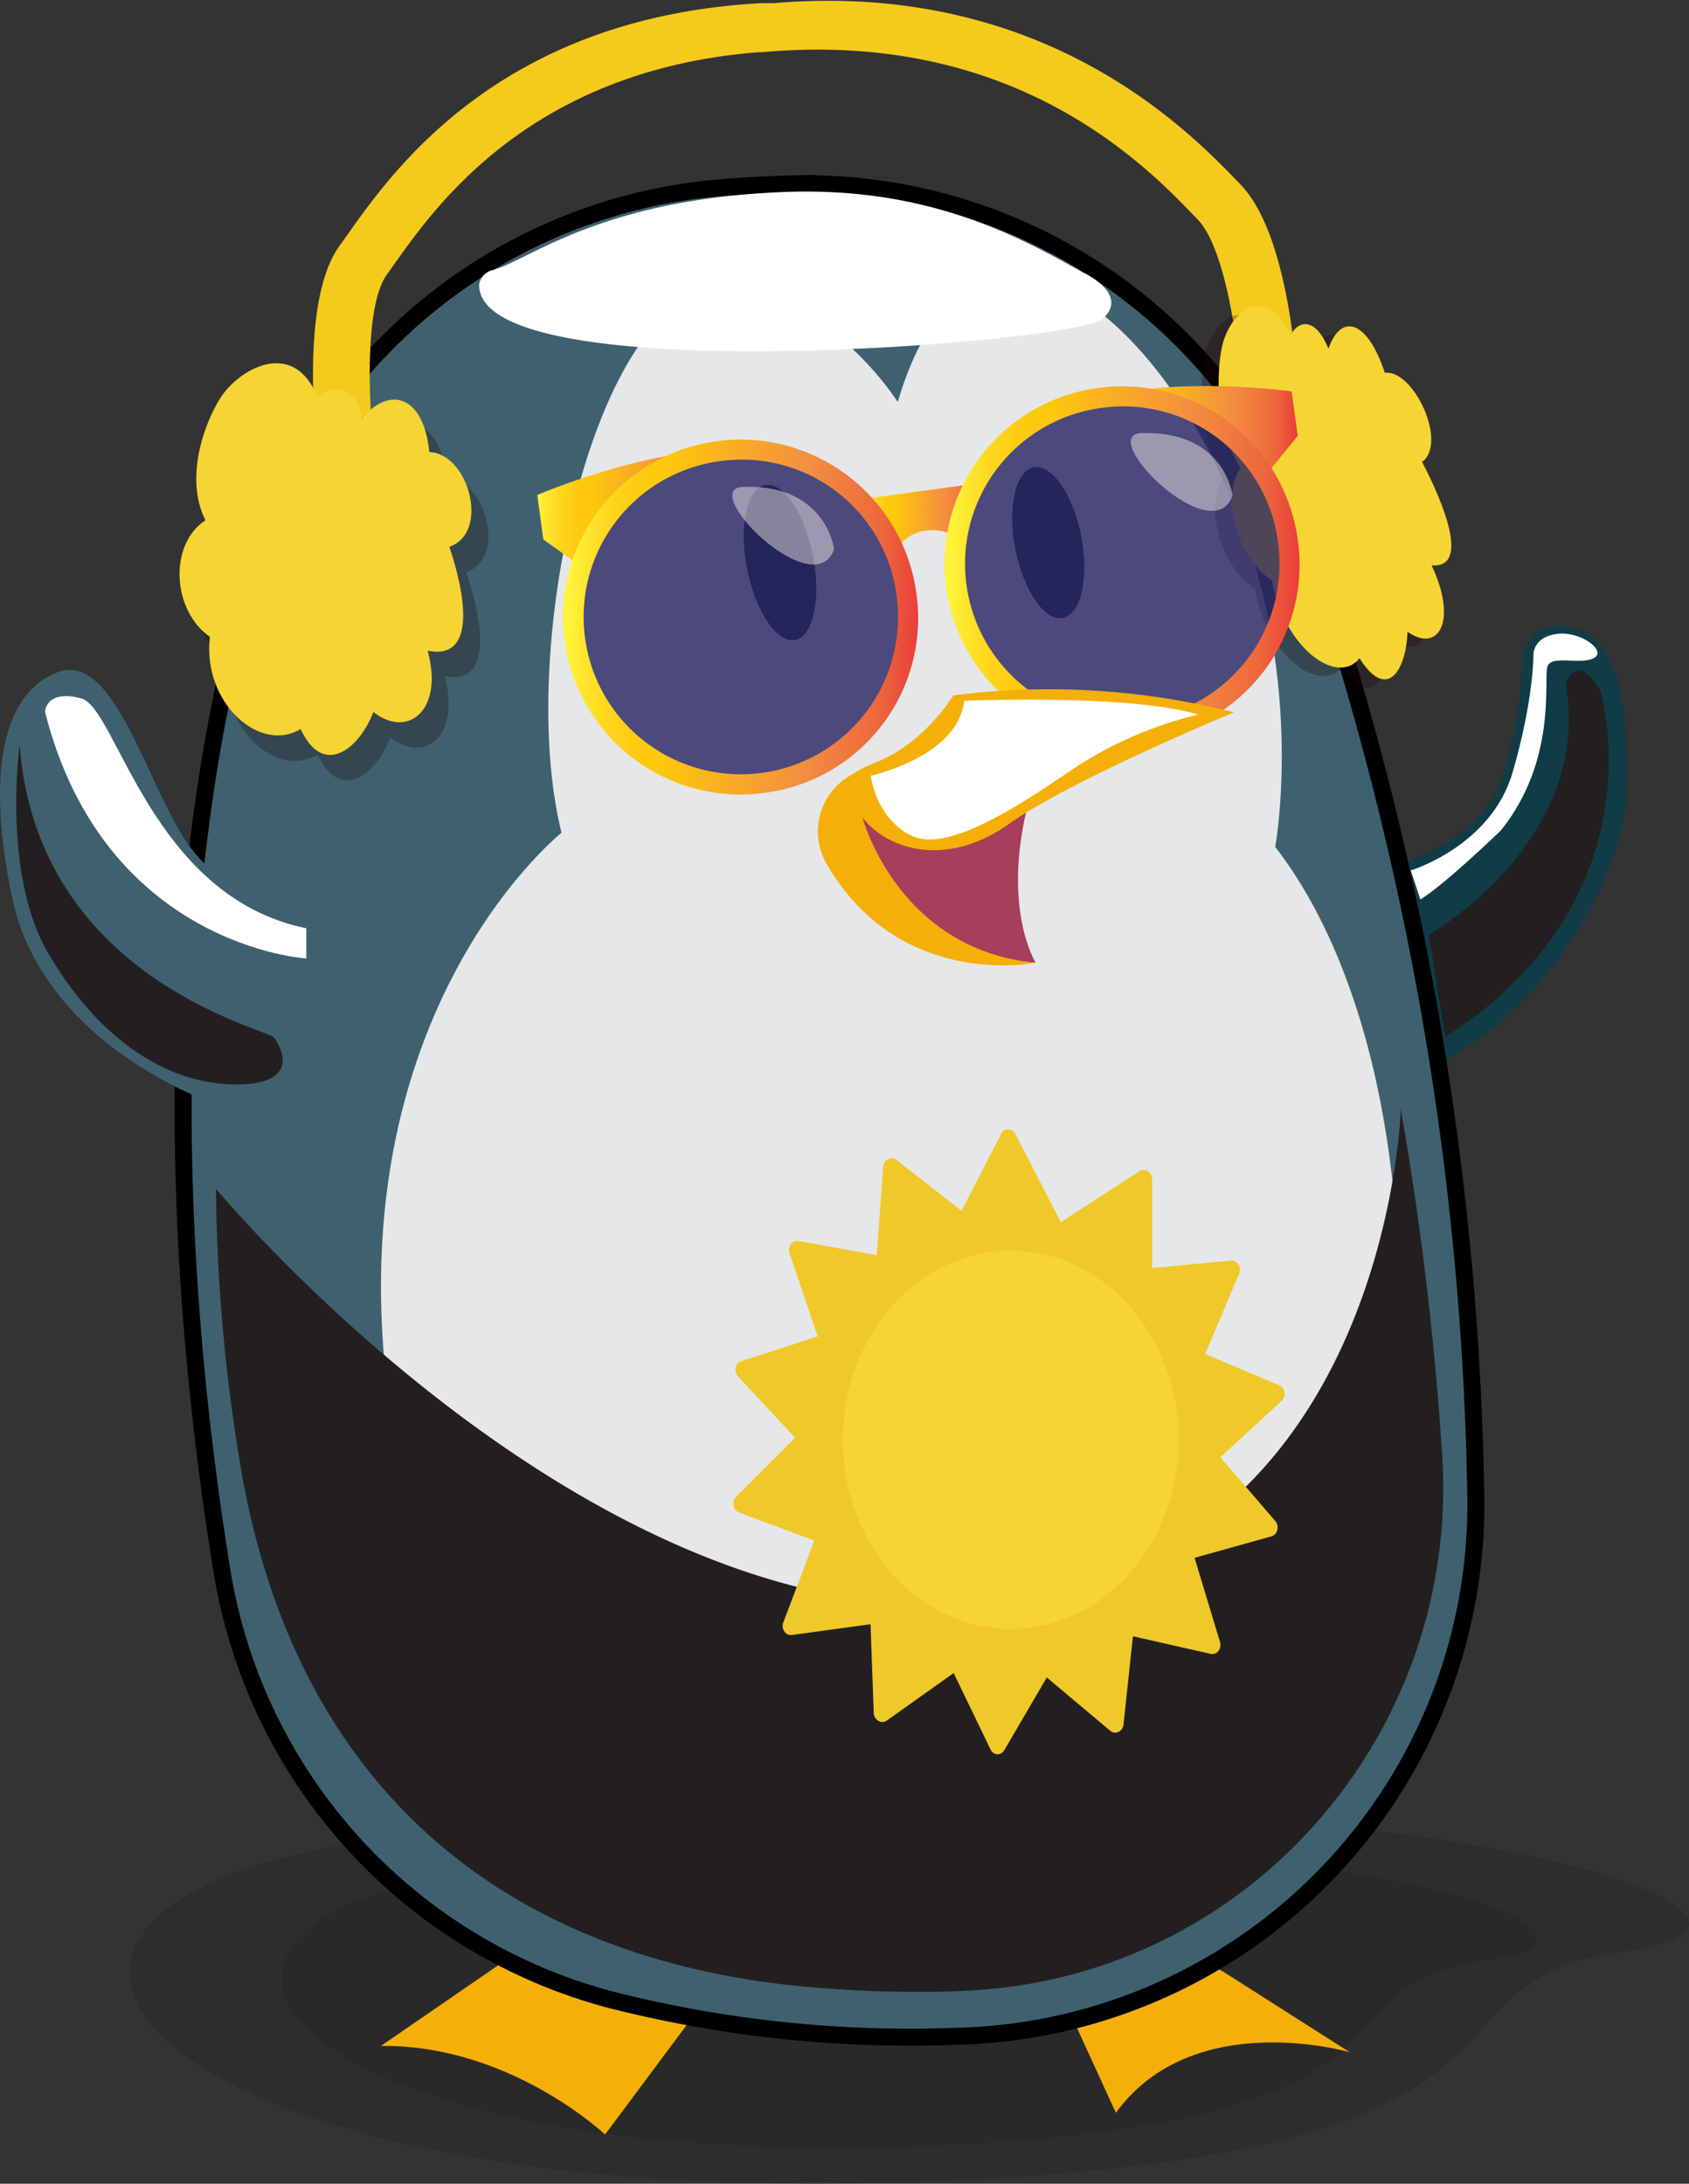 <svg xmlns="http://www.w3.org/2000/svg" xmlns:xlink="http://www.w3.org/1999/xlink" viewBox="0 0 198.95 257.17"><rect x="0" y="0" width="198.95" height="257.17" fill="#333333" stroke="none"/><defs><style>.cls-1{isolation:isolate;}.cls-2,.cls-9{fill:#231f20;}.cls-2{opacity:0.3;}.cls-10,.cls-2,.cls-9{mix-blend-mode:soft-light;}.cls-3{fill:#f4b008;}.cls-4{fill:#0f3c47;}.cls-5,.cls-6{fill:#3f616f;}.cls-5{stroke:#000;stroke-miterlimit:10;stroke-width:2px;}.cls-7{fill:#e6e7e8;}.cls-8{fill:#193441;}.cls-10{fill:#fff;}.cls-11{fill:#f4cb1c;}.cls-12{opacity:0.3;mix-blend-mode:multiply;}.cls-13{fill:#1e0707;}.cls-14{fill:#f6d433;}.cls-15{fill:#efc929;}.cls-16{fill:url(#Laranja_Amarelo);}.cls-17{fill:url(#Laranja_Amarelo-2);}.cls-18{fill:url(#Laranja_Amarelo-3);}.cls-19{fill:#262262;opacity:0.8;}.cls-20{fill:url(#Laranja_Amarelo-4);}.cls-21{fill:url(#Laranja_Amarelo-5);}.cls-22{fill:#fffaef;opacity:0.45;}.cls-23{fill:#a73e5c;}</style><linearGradient id="Laranja_Amarelo" x1="63.06" y1="60.82" x2="86.31" y2="60.82" gradientTransform="translate(1.67 -2.56) rotate(1.33)" gradientUnits="userSpaceOnUse"><stop offset="0" stop-color="#fff33b"/><stop offset="0.04" stop-color="#fee72e"/><stop offset="0.12" stop-color="#fed51b"/><stop offset="0.2" stop-color="#fdca10"/><stop offset="0.28" stop-color="#fdc70c"/><stop offset="0.67" stop-color="#f3903f"/><stop offset="0.89" stop-color="#ed683c"/><stop offset="1" stop-color="#e93e3a"/></linearGradient><linearGradient id="Laranja_Amarelo-2" x1="127.58" y1="50.06" x2="152.37" y2="50.06" xlink:href="#Laranja_Amarelo"/><linearGradient id="Laranja_Amarelo-3" x1="99.85" y1="60.89" x2="115.16" y2="60.89" gradientTransform="matrix(0.94, 0.03, -0.01, 1, 8.26, -3.45)" xlink:href="#Laranja_Amarelo"/><linearGradient id="Laranja_Amarelo-4" x1="67.11" y1="73.16" x2="108.2" y2="73.16" xlink:href="#Laranja_Amarelo"/><linearGradient id="Laranja_Amarelo-5" x1="111.88" y1="65.84" x2="152.96" y2="65.84" xlink:href="#Laranja_Amarelo"/></defs><title>3_sun</title><g class="cls-1"><g id="Layer_2" data-name="Layer 2"><g id="OBJECTS"><path class="cls-2" d="M87.2,215.21s-52.19-3.33-68.05,10,17.36,35.14,93.09,31.57,52.33-23.55,79.36-27S168.3,208,87.2,215.21Z"/><path class="cls-2" d="M91.07,219.13s-42-2.68-54.82,8.06,14,28.3,75,25.43,42.16-19,63.93-21.76S156.41,213.33,91.07,219.13Z"/><path class="cls-3" d="M141.09,230.29,159,241.69s-18.44-5.41-27.56,7.13l-6.27-13.68Z"/><path class="cls-3" d="M83,235.64,71.27,251.38s-11.19-10.6-26.4-10.44l17.85-12.27Z"/><path class="cls-4" d="M162.89,102.41S174.43,99.85,177,91.3a49.11,49.11,0,0,0,2.35-14.36s.85-4.24,6-3,6.63,9.27,6.2,19.81S180,122.07,166.1,126.56,162.89,102.41,162.89,102.41Z"/><path class="cls-5" d="M26.12,184.85c-4.82-29.84-8.65-76.71,4-118.57A62.59,62.59,0,0,1,85,22.1c2.76-.22,5.61-.38,8.51-.45a62.67,62.67,0,0,1,60.62,42.27,362.68,362.68,0,0,1,19.71,112.44,62.66,62.66,0,0,1-60,63.41l-2.24.07a142.83,142.83,0,0,1-39.67-4.34A62.6,62.6,0,0,1,26.12,184.85Z"/><path class="cls-6" d="M37.36,108.6S26.81,106.33,22,99.2,13.42,76.76,6.87,79.14-1.68,91,1.45,105.79s18.24,22.75,27.08,25.32S39.92,118.28,37.36,108.6Z"/><path class="cls-7" d="M105.75,47.34s-9.4-14.82-22.51-12.82-22.51,41.6-17.1,63.55c0,0-29.35,23.36-19.09,74.37s53.86,66.4,87.77,49.87,39-92.11,15.39-122.57c0,0,4.27-23-7.27-45.56S112.88,22.83,105.75,47.34Z"/><path class="cls-8" d="M88,67c1,5,3.51,8.78,5.65,8.37s3.09-4.83,2.12-9.87-3.51-8.79-5.65-8.37S87,62,88,67Z"/><path class="cls-8" d="M119.59,64.66c1,4.9,3.46,8.53,5.6,8.12s3.12-4.73,2.17-9.63-3.46-8.53-5.6-8.12S118.64,59.76,119.59,64.66Z"/><path class="cls-9" d="M2.31,87.72S.22,102.79,5.6,112.12s13.16,15.33,21.63,15.58,5.89-4.5,5-5.54S4.39,115.24,2.31,87.72Z"/><path class="cls-9" d="M188.52,81.36s7.37,24.29-18.29,40.79l-1.93-12.09s19.29-10.9,16.14-29.45C184.44,80.61,185.57,76.36,188.52,81.36Z"/><path class="cls-10" d="M5.3,83.82s.08-2.68,4.27-1.57,8.21,23.34,26.51,27.07v3.56S12.28,111.46,5.3,83.82Z"/><path class="cls-10" d="M180.63,77s0-2,2.78-2.35,5.91,2,4.34,2.85-5-.43-5.48,1,1.21,11-5.49,19.31c0,0-6.48,6.27-9.47,8.12l-1.14-3.42s9.47-2.85,12-11.54S180.63,77,180.63,77Z"/><path class="cls-10" d="M58.11,31.79c4.36-1.26,12.62-8.27,34-9.17,16.79-.71,27.54,5,35.49,9.5.1.06.21.09.31.14.88.46,4.86,2.76,1.94,5.31-3.16,2.76-73.62,8.66-73.41-4.06A2.08,2.08,0,0,1,58.11,31.79Z"/><path class="cls-9" d="M165,130.61a377.6,377.6,0,0,1,4.89,40.91c2,32.55-22.6,60.92-55.17,62.87q-3.12.2-6.47.19c-5,0-9.71-.25-14.17-.69-33.67-3.36-59.78-22.49-66-62.75A207.38,207.38,0,0,1,25.44,140s44.49,53.66,91.29,48.74S165,130.61,165,130.61Z"/><path class="cls-11" d="M40,28.94l.9-1.26C46.33,20,59,2,89.74.37h.08l.6,0,.66,0h.08c31.86-2.69,49,15.19,54.68,21.06l.29.31c6,6.19,6.76,23.75,6.83,25.73l-1.33,0v.05l-5.35.17c-.24-6.6-1.86-18.37-5.2-21.84l-.3-.31c-5.77-6-21.1-21.93-50.57-19.43h-.08l-1.27.08C62.5,8.43,51.36,24.2,46.52,31c-.34.49-.66.93-.94,1.32-2.8,3.84-2.2,16.55-1.16,23.66l-5.29.83a.5.5,0,0,1,0-.12l-1.32.21C37.48,54.81,34.9,35.94,40,28.94Z"/><g class="cls-12"><path class="cls-13" d="M150.1,40.36c.78-1.51,2.79-2.17,4.38,1.7,1.47-4.24,4.6-3.39,6.64,2.85,3.35-.47,7.46,8.23,4.39,10.49,2.52,4.82,5.7,12.56,1.12,12.18,3.09,6.52.86,10.39-2.84,7.83-.14,4.44-2.37,8.3-5.65,3.11-2.71,3.39-9-1.44-10.31-9.18-4-2.47-6.11-9.93-3.69-13.23-3.1-4.63-2.82-11.46-2.2-14.28.81-3.65,4.5-7.81,8.16-1.47"/></g><path class="cls-14" d="M152.1,39.36c.78-1.51,2.79-2.17,4.38,1.7,1.47-4.24,4.6-3.39,6.64,2.85,3.35-.47,7.46,8.23,4.39,10.49,2.52,4.82,5.7,12.56,1.12,12.18,3.09,6.52.86,10.39-2.84,7.83-.14,4.44-2.37,8.3-5.65,3.11-2.71,3.39-9-1.44-10.31-9.18-4-2.47-6.11-9.93-3.69-13.23-3.1-4.63-2.82-11.46-2.2-14.28.81-3.65,4.5-7.81,8.16-1.47"/><g class="cls-12"><path class="cls-13" d="M39.4,49.75c1.54-1.34,4.44-1.63,5.26,2.49,3.37-3.93,7.27-2.52,7.91,4,4.62.15,7.2,9.48,2.36,11.15,1.76,5.22,3.41,13.45-2.56,12.24,1.94,7-2.32,10.42-6.39,7.22-1.66,4.36-5.92,7.78-8.57,2C32.67,91.77,25.83,85.85,26.72,78c-4.49-3.15-4.84-10.91-.52-13.73-2.59-5.14.06-11.83,1.83-14.51,2.29-3.46,8.6-6.89,11.37,0"/></g><path class="cls-14" d="M37.4,46.75c1.54-1.34,4.44-1.63,5.26,2.49,3.37-3.93,7.27-2.52,7.91,4,4.62.15,7.2,9.48,2.36,11.15,1.76,5.22,3.41,13.45-2.56,12.24,1.94,7-2.32,10.42-6.39,7.22-1.66,4.36-5.92,7.78-8.57,2C30.67,88.77,23.83,82.85,24.72,75c-4.49-3.15-4.84-10.91-.52-13.73-2.59-5.14.06-11.83,1.83-14.51,2.29-3.46,8.6-6.89,11.37,0"/><path class="cls-15" d="M86.42,177.32a1,1,0,0,0,.64.8l8.86,3.31-3.65,9.63a1.16,1.16,0,0,0,.12,1.07.89.89,0,0,0,.88.42l9.27-1.27.38,10.45a1.09,1.09,0,0,0,.52.91.88.88,0,0,0,1,0l7.89-5.61,4.35,9a1,1,0,0,0,.81.58h0a1,1,0,0,0,.81-.5l5-8.56,7.47,6.27a.89.89,0,0,0,1,.13,1.07,1.07,0,0,0,.57-.86l1.11-10.39,9.16,2.07a.9.9,0,0,0,.91-.34,1.19,1.19,0,0,0,.19-1.05l-3-9.92,9.06-2.53a1,1,0,0,0,.69-.74,1.19,1.19,0,0,0-.23-1.05l-6.48-7.53,7.22-6.63a1.19,1.19,0,0,0,.34-1,1.06,1.06,0,0,0-.61-.83l-8.74-3.69,4-9.47a1.19,1.19,0,0,0-.07-1.07,1,1,0,0,0-.87-.46l-9.31.87,0-10.46a1.14,1.14,0,0,0-.48-.94.86.86,0,0,0-1,0l-9.28,6-5.35-10.4a1,1,0,0,0-.84-.54.94.94,0,0,0-.83.54l-4.67,9.06-7.68-6a.88.88,0,0,0-1-.08,1.08,1.08,0,0,0-.55.88l-.75,10.43-9.21-1.67a.91.91,0,0,0-.9.38A1.17,1.17,0,0,0,93,147.6l3.32,9.78-9,2.92a1,1,0,0,0-.66.78,1.16,1.16,0,0,0,.26,1l6.74,7.24-7,7A1.17,1.17,0,0,0,86.42,177.32Z"/><ellipse class="cls-14" cx="119.06" cy="169.56" rx="19.78" ry="22.27"/><path class="cls-16" d="M69.17,67.23,64,63.53l-.71-5.23s12.23-5.37,23.39-5.45C86.72,52.85,72.79,56.12,69.17,67.23Z"/><path class="cls-17" d="M148.86,56.26l4-4.93-.71-5.23s-13.21-1.94-24,.95C128.13,47.05,142.43,46.5,148.86,56.26Z"/><path class="cls-18" d="M113.51,63.65s-4.62-3.37-8.08,1.09l-4.33-5.91,14.38-1.94Z"/><ellipse class="cls-19" cx="87.67" cy="73.17" rx="19.36" ry="19.71" transform="translate(-8.99 12.38) rotate(-7.68)"/><path class="cls-20" d="M90.39,93.33a20.9,20.9,0,1,1,17.55-23.46A20.74,20.74,0,0,1,90.39,93.33ZM85.12,54.27a18.52,18.52,0,1,0,20.5,15.92A18.38,18.38,0,0,0,85.12,54.27Z"/><ellipse class="cls-19" cx="132.6" cy="66.88" rx="19.36" ry="19.71" transform="translate(-7.75 18.33) rotate(-7.68)"/><path class="cls-21" d="M135.32,87.05a20.9,20.9,0,1,1,17.55-23.46A20.75,20.75,0,0,1,135.32,87.05ZM130.05,48a18.52,18.52,0,1,0,20.5,15.92A18.37,18.37,0,0,0,130.05,48Z"/><path class="cls-22" d="M98.25,64.69S97.37,57,87.53,57.34C82.06,57.5,95.84,71.29,98.25,64.69Z"/><path class="cls-22" d="M145.19,58.36s-.88-7.65-10.72-7.36C129,51.17,142.77,65,145.19,58.36Z"/><path class="cls-23" d="M122,113.38s-4.17-6.56-.73-19.38-5.69-2.7-5.69-2.7-10.68.85-11.68.57-4.92,1-5,1,3.6,7.59,3.6,7.59S102.45,112.1,122,113.38Z"/><path class="cls-3" d="M103.3,89.73c5.61-2.23,9-7.84,9-7.84a88.58,88.58,0,0,1,33.05,2S126.1,91.87,118.9,97s-14.17,3.27-17.31-.72c0,0,4.13,15.53,20.38,17.1,0,0-15.91,3.27-24.55-11.56a7.58,7.58,0,0,1,2-10A17.19,17.19,0,0,1,103.3,89.73Z"/><path class="cls-10" d="M113.57,82.53s19.44-.84,27.57,1.63a46,46,0,0,0-14.71,6.37c-6.89,4.73-15.07,10-19.21,7.82s-4.65-7-4.65-7S112.85,89.13,113.57,82.53Z"/></g></g></g></svg>